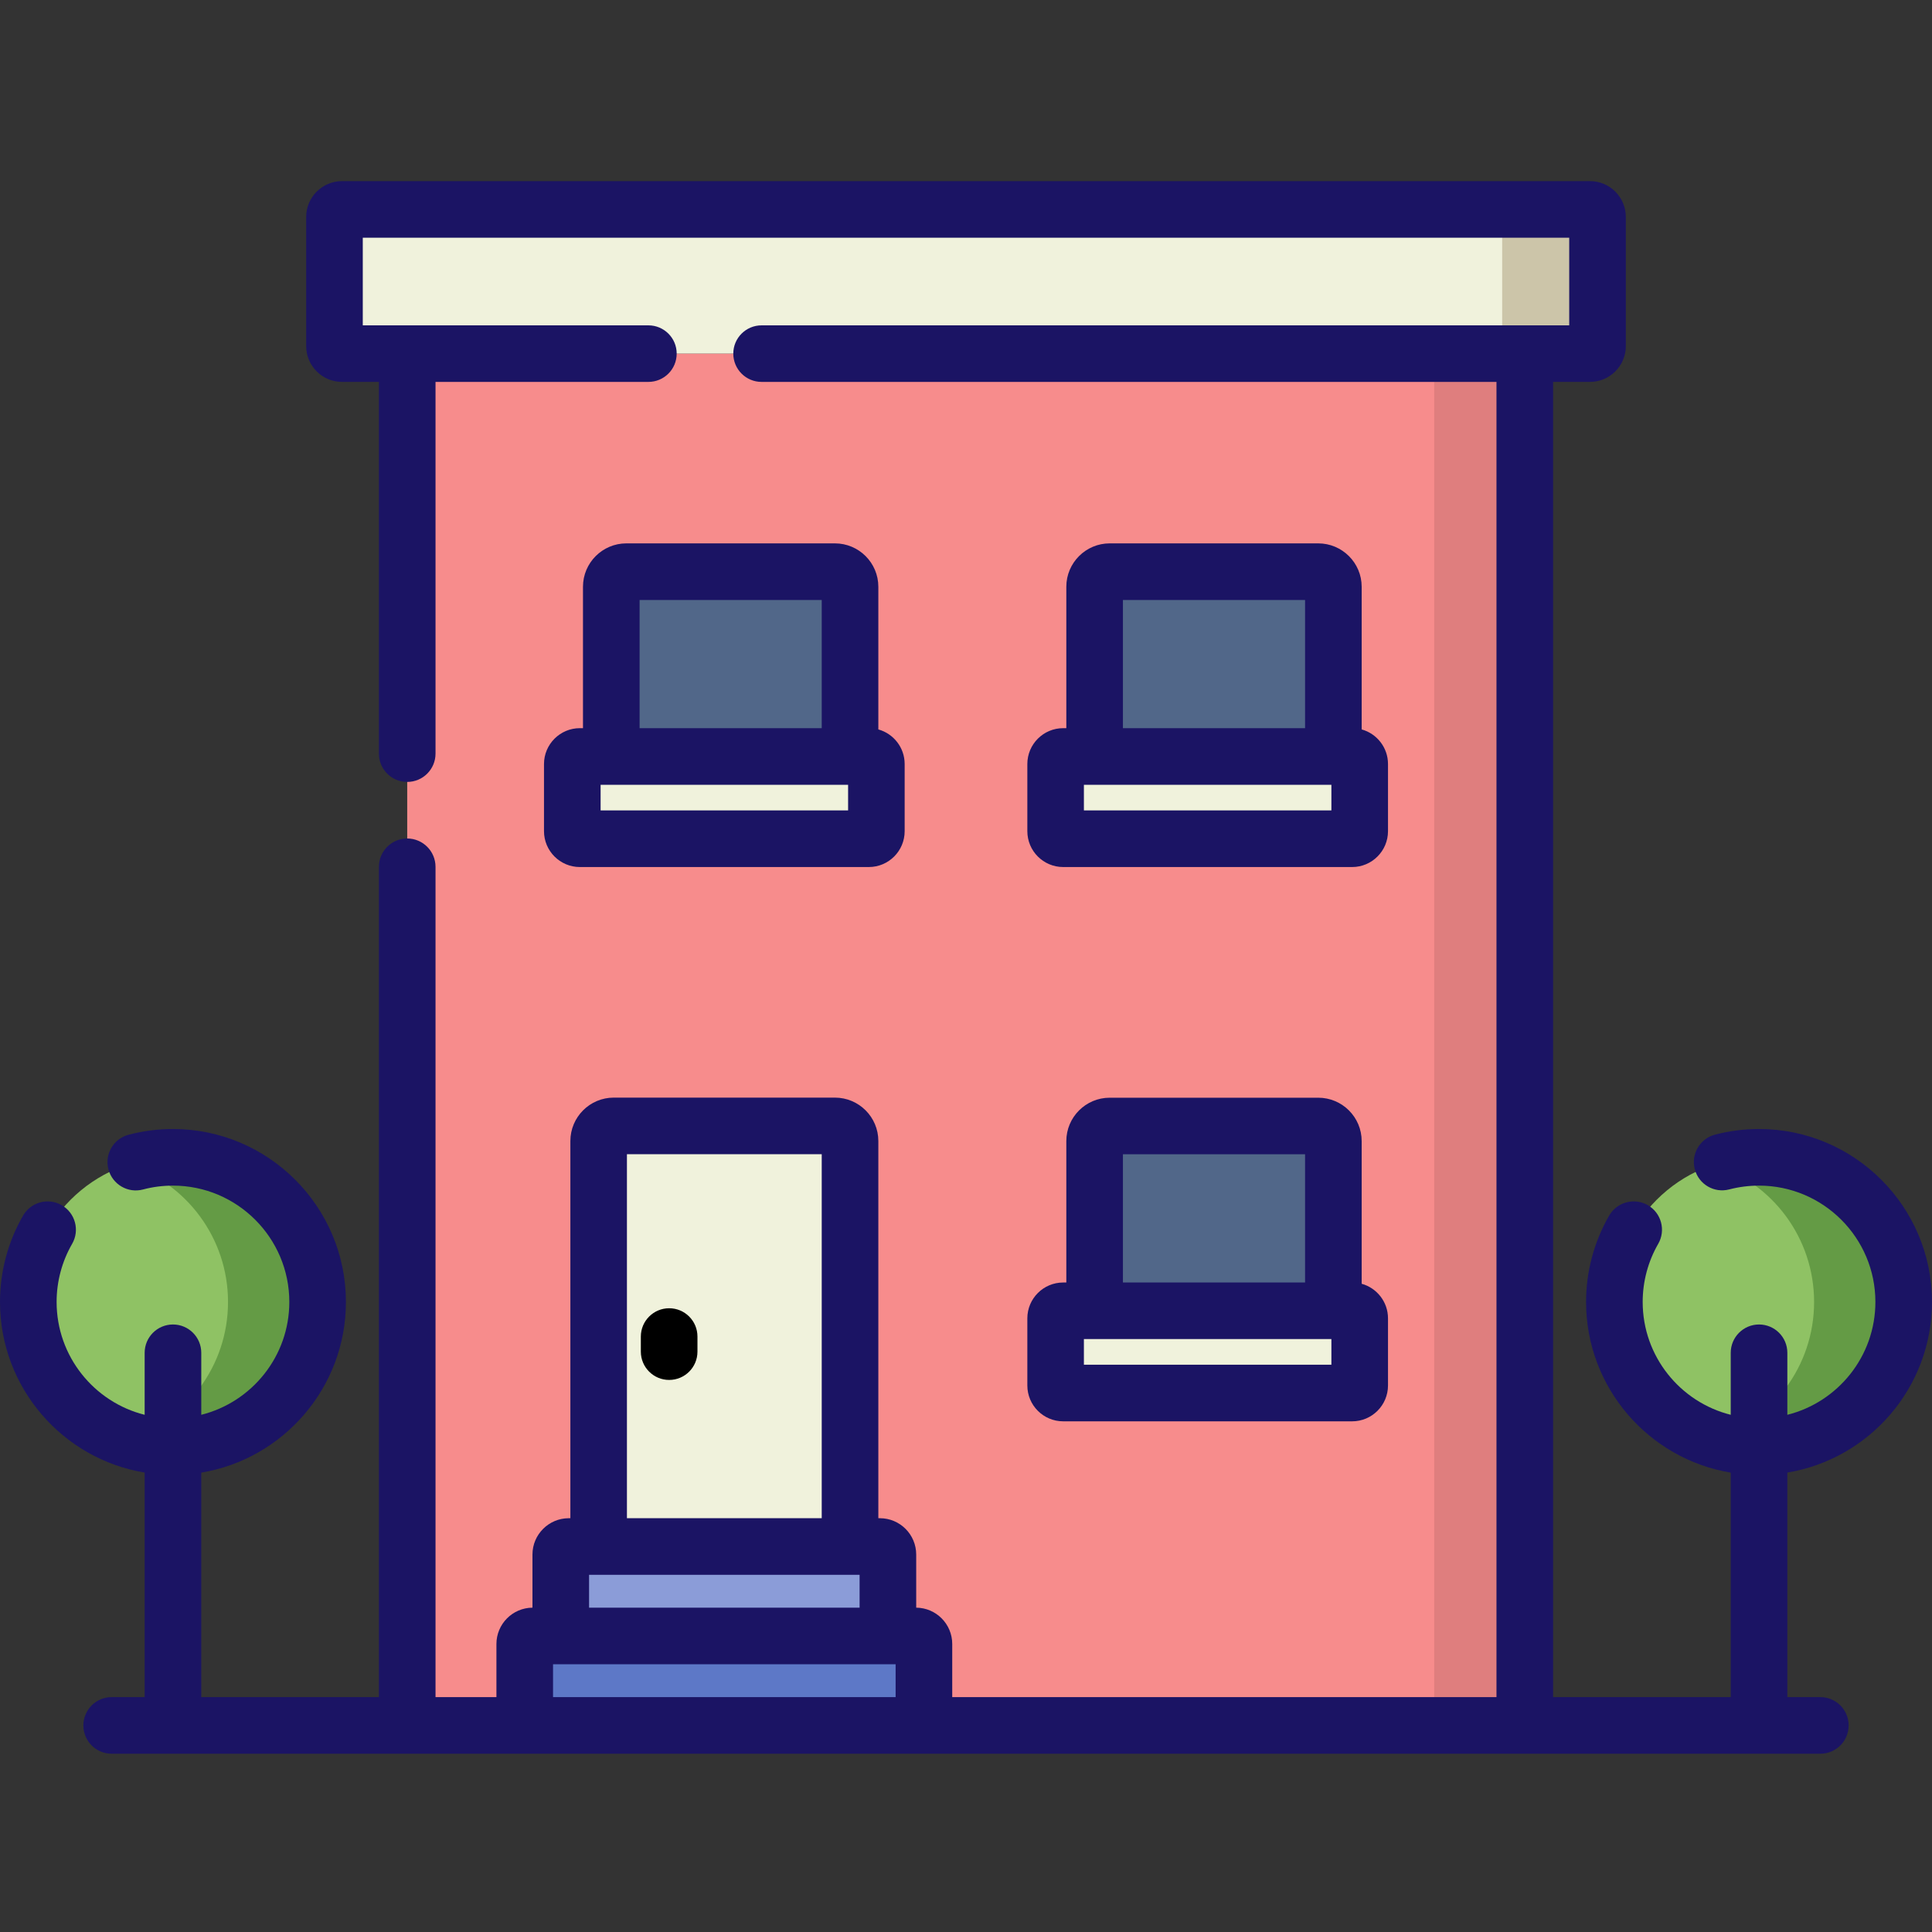 <svg width="40" height="40" viewBox="0 0 40 40" fill="none" xmlns="http://www.w3.org/2000/svg">
<rect x="0" y="0" width="40" height="40" fill="#333333" stroke="none"/>
<g clip-path="url(#clip0_1_28890)">
<path d="M8.431 7.32H31.57V35.722H8.431V7.32Z" fill="#F78C8C"/>
<path opacity="0.1" d="M29.694 7.32H31.569V35.722H29.694V7.32Z" fill="black"/>
<path d="M12.394 23.625V32.021H17.599V23.625C17.599 23.452 17.459 23.312 17.286 23.312H12.707C12.534 23.312 12.394 23.452 12.394 23.625Z" fill="#F0F2DC"/>
<path d="M11.61 32.185V33.706C11.61 33.797 11.685 33.872 11.776 33.872H18.217C18.309 33.872 18.383 33.797 18.383 33.706V32.185C18.383 32.094 18.308 32.02 18.217 32.02H11.776C11.685 32.02 11.61 32.094 11.61 32.185Z" fill="#8B9CD8"/>
<path d="M10.864 34.037V35.557C10.864 35.649 10.938 35.723 11.03 35.723H18.963C19.055 35.723 19.129 35.649 19.129 35.557V34.037C19.129 33.945 19.055 33.871 18.963 33.871H11.03C10.938 33.871 10.864 33.945 10.864 34.037Z" fill="#5D78C7"/>
<path d="M12.656 12.148V15.662H17.599V12.148C17.599 11.976 17.459 11.836 17.286 11.836H12.968C12.796 11.836 12.656 11.976 12.656 12.148Z" fill="#516789"/>
<path d="M22.663 12.148V15.662H27.606V12.148C27.606 11.976 27.466 11.836 27.293 11.836H22.975C22.803 11.836 22.663 11.976 22.663 12.148Z" fill="#516789"/>
<path d="M22.663 23.625V27.139H27.606V23.625C27.606 23.452 27.466 23.312 27.293 23.312H22.975C22.803 23.312 22.663 23.452 22.663 23.625Z" fill="#516789"/>
<path d="M11.849 15.82V17.211C11.849 17.297 11.919 17.367 12.005 17.367H17.988C18.075 17.367 18.145 17.297 18.145 17.211V15.82C18.145 15.734 18.075 15.664 17.988 15.664H12.005C11.919 15.664 11.849 15.734 11.849 15.82Z" fill="#F0F2DC"/>
<path d="M21.855 15.82V17.211C21.855 17.297 21.925 17.367 22.012 17.367H27.995C28.081 17.367 28.151 17.297 28.151 17.211V15.82C28.151 15.734 28.081 15.664 27.995 15.664H22.012C21.926 15.664 21.855 15.734 21.855 15.82Z" fill="#F0F2DC"/>
<path d="M21.855 27.293V28.683C21.855 28.77 21.925 28.84 22.012 28.84H27.995C28.081 28.84 28.151 28.77 28.151 28.683V27.293C28.151 27.207 28.081 27.137 27.995 27.137H22.012C21.926 27.137 21.855 27.207 21.855 27.293Z" fill="#F0F2DC"/>
<path d="M6.925 7.165V4.492C6.925 4.406 6.995 4.336 7.081 4.336H32.919C33.005 4.336 33.075 4.406 33.075 4.492V7.165C33.075 7.252 33.005 7.321 32.919 7.321H7.081C6.995 7.321 6.925 7.252 6.925 7.165Z" fill="#F0F2DC"/>
<path d="M32.919 4.336H30.944C31.031 4.336 31.101 4.406 31.101 4.492V7.165C31.101 7.252 31.031 7.321 30.944 7.321H32.919C33.005 7.321 33.075 7.252 33.075 7.165V4.492C33.075 4.406 33.005 4.336 32.919 4.336Z" fill="#CCC5A9"/>
<path d="M39.414 26.956C39.414 28.61 38.073 29.951 36.419 29.951C34.765 29.951 33.424 28.61 33.424 26.956C33.424 25.302 34.765 23.961 36.419 23.961C38.073 23.961 39.414 25.302 39.414 26.956Z" fill="#8FC264"/>
<path d="M36.419 23.961C36.095 23.961 35.784 24.013 35.492 24.108C36.692 24.498 37.559 25.626 37.559 26.956C37.559 28.286 36.692 29.413 35.492 29.804C35.784 29.899 36.095 29.951 36.419 29.951C38.073 29.951 39.414 28.61 39.414 26.956C39.414 25.302 38.073 23.961 36.419 23.961Z" fill="#649B45"/>
<path d="M6.576 26.956C6.576 28.61 5.235 29.951 3.581 29.951C1.927 29.951 0.586 28.61 0.586 26.956C0.586 25.302 1.927 23.961 3.581 23.961C5.235 23.961 6.576 25.302 6.576 26.956Z" fill="#8FC264"/>
<path d="M3.581 23.961C3.257 23.961 2.946 24.013 2.654 24.108C3.853 24.498 4.721 25.626 4.721 26.956C4.721 28.286 3.853 29.413 2.654 29.804C2.946 29.899 3.257 29.951 3.581 29.951C5.235 29.951 6.576 28.61 6.576 26.956C6.576 25.302 5.235 23.961 3.581 23.961Z" fill="#649B45"/>
<path d="M13.854 27.086C13.531 27.086 13.268 27.348 13.268 27.672V27.984C13.268 28.308 13.531 28.57 13.854 28.57C14.178 28.57 14.44 28.308 14.44 27.984V27.672C14.44 27.348 14.178 27.086 13.854 27.086Z" fill="black"/>
<path d="M17.286 11.25H12.968C12.473 11.25 12.07 11.653 12.07 12.148V15.076H12.005C11.596 15.076 11.263 15.409 11.263 15.818V17.209C11.263 17.618 11.596 17.951 12.005 17.951H17.988C18.398 17.951 18.73 17.618 18.73 17.209V15.818C18.73 15.477 18.499 15.189 18.185 15.102V12.148C18.185 11.653 17.782 11.25 17.286 11.25ZM13.242 12.422H17.013V15.076H13.242V12.422ZM17.559 16.779H12.435V16.248H17.559V16.779Z" fill="#1B1464"/>
<path d="M27.293 11.25H22.975C22.48 11.25 22.077 11.653 22.077 12.148V15.076H22.012C21.602 15.076 21.27 15.409 21.27 15.818V17.209C21.27 17.618 21.602 17.951 22.012 17.951H27.995C28.404 17.951 28.737 17.618 28.737 17.209V15.818C28.737 15.477 28.506 15.189 28.192 15.102V12.148C28.192 11.653 27.788 11.25 27.293 11.25ZM23.249 12.422H27.02V15.076H23.249V12.422ZM27.565 16.779H22.441V16.248H27.565V16.779Z" fill="#1B1464"/>
<path d="M21.27 28.685C21.27 29.094 21.602 29.427 22.012 29.427H27.995C28.404 29.427 28.737 29.094 28.737 28.685V27.295C28.737 26.954 28.506 26.666 28.192 26.579V23.625C28.192 23.13 27.789 22.727 27.293 22.727H22.975C22.48 22.727 22.077 23.13 22.077 23.625V26.553H22.012C21.602 26.553 21.27 26.886 21.27 27.295V28.685ZM27.565 28.255H22.441V27.724H27.565V28.255ZM23.249 23.898H27.02V26.553H23.249V23.898Z" fill="#1B1464"/>
<path d="M40 26.955C40 24.981 38.394 23.375 36.419 23.375C36.11 23.375 35.803 23.414 35.506 23.492C35.193 23.575 35.006 23.895 35.089 24.208C35.171 24.521 35.491 24.708 35.804 24.625C36.004 24.573 36.21 24.547 36.419 24.547C37.747 24.547 38.828 25.627 38.828 26.955C38.828 28.082 38.051 29.03 37.005 29.292V28.008C37.005 27.685 36.743 27.422 36.419 27.422C36.095 27.422 35.833 27.685 35.833 28.008V29.292C34.787 29.03 34.01 28.082 34.01 26.956C34.01 26.533 34.121 26.117 34.331 25.753C34.493 25.473 34.397 25.114 34.117 24.952C33.836 24.791 33.478 24.887 33.316 25.167C33.003 25.709 32.838 26.327 32.838 26.956C32.838 28.73 34.136 30.208 35.833 30.489V35.137H32.155V7.907H32.919C33.328 7.907 33.661 7.574 33.661 7.165V4.492C33.661 4.083 33.328 3.75 32.919 3.75H7.081C6.672 3.75 6.339 4.083 6.339 4.492V7.165C6.339 7.574 6.672 7.907 7.081 7.907H7.845V15.603C7.845 15.927 8.107 16.189 8.431 16.189C8.754 16.189 9.017 15.927 9.017 15.603V7.907H13.424C13.748 7.907 14.01 7.645 14.01 7.321C14.01 6.998 13.748 6.736 13.424 6.736H10.467H7.511V4.922H32.489V6.736H15.768C15.444 6.736 15.182 6.998 15.182 7.321C15.182 7.645 15.444 7.907 15.768 7.907H30.983V35.137H19.715V34.037C19.715 33.624 19.381 33.288 18.969 33.285V32.185C18.969 31.77 18.632 31.433 18.217 31.433H18.185V23.623C18.185 23.128 17.782 22.725 17.286 22.725H12.707C12.212 22.725 11.809 23.128 11.809 23.623V31.433H11.776C11.362 31.433 11.024 31.77 11.024 32.185V33.285C10.612 33.288 10.278 33.624 10.278 34.037V35.137H9.017V17.947C9.017 17.623 8.754 17.36 8.431 17.36C8.107 17.36 7.845 17.623 7.845 17.947V35.137H4.167V30.489C5.864 30.208 7.162 28.73 7.162 26.956C7.162 24.981 5.555 23.375 3.581 23.375C3.269 23.375 2.96 23.415 2.661 23.494C2.348 23.577 2.162 23.898 2.245 24.21C2.328 24.523 2.648 24.71 2.961 24.627C3.162 24.573 3.371 24.547 3.581 24.547C4.909 24.547 5.99 25.627 5.99 26.956C5.99 28.082 5.213 29.03 4.167 29.292V28.008C4.167 27.685 3.905 27.422 3.581 27.422C3.257 27.422 2.995 27.685 2.995 28.008V29.292C1.949 29.03 1.172 28.082 1.172 26.955C1.172 26.532 1.283 26.117 1.493 25.753C1.655 25.473 1.559 25.114 1.278 24.952C0.998 24.791 0.64 24.887 0.478 25.167C0.165 25.709 0 26.327 0 26.955C0 28.73 1.298 30.208 2.995 30.488V35.137H2.312C1.988 35.137 1.726 35.4 1.726 35.723C1.726 36.047 1.988 36.309 2.312 36.309H37.688C38.012 36.309 38.274 36.047 38.274 35.723C38.274 35.4 38.012 35.137 37.688 35.137H37.005V30.488C38.702 30.208 40 28.73 40 26.955ZM12.196 32.605H17.797V33.285H12.196L12.196 32.605ZM12.98 23.897H17.013V31.433H12.98V23.897ZM11.45 35.137V34.457H18.543V35.137H11.45Z" fill="#1B1464"/>
</g>
<defs>
<clipPath id="clip0_1_28890">
<rect width="40" height="40" fill="white"/>
</clipPath>
</defs>
</svg>

